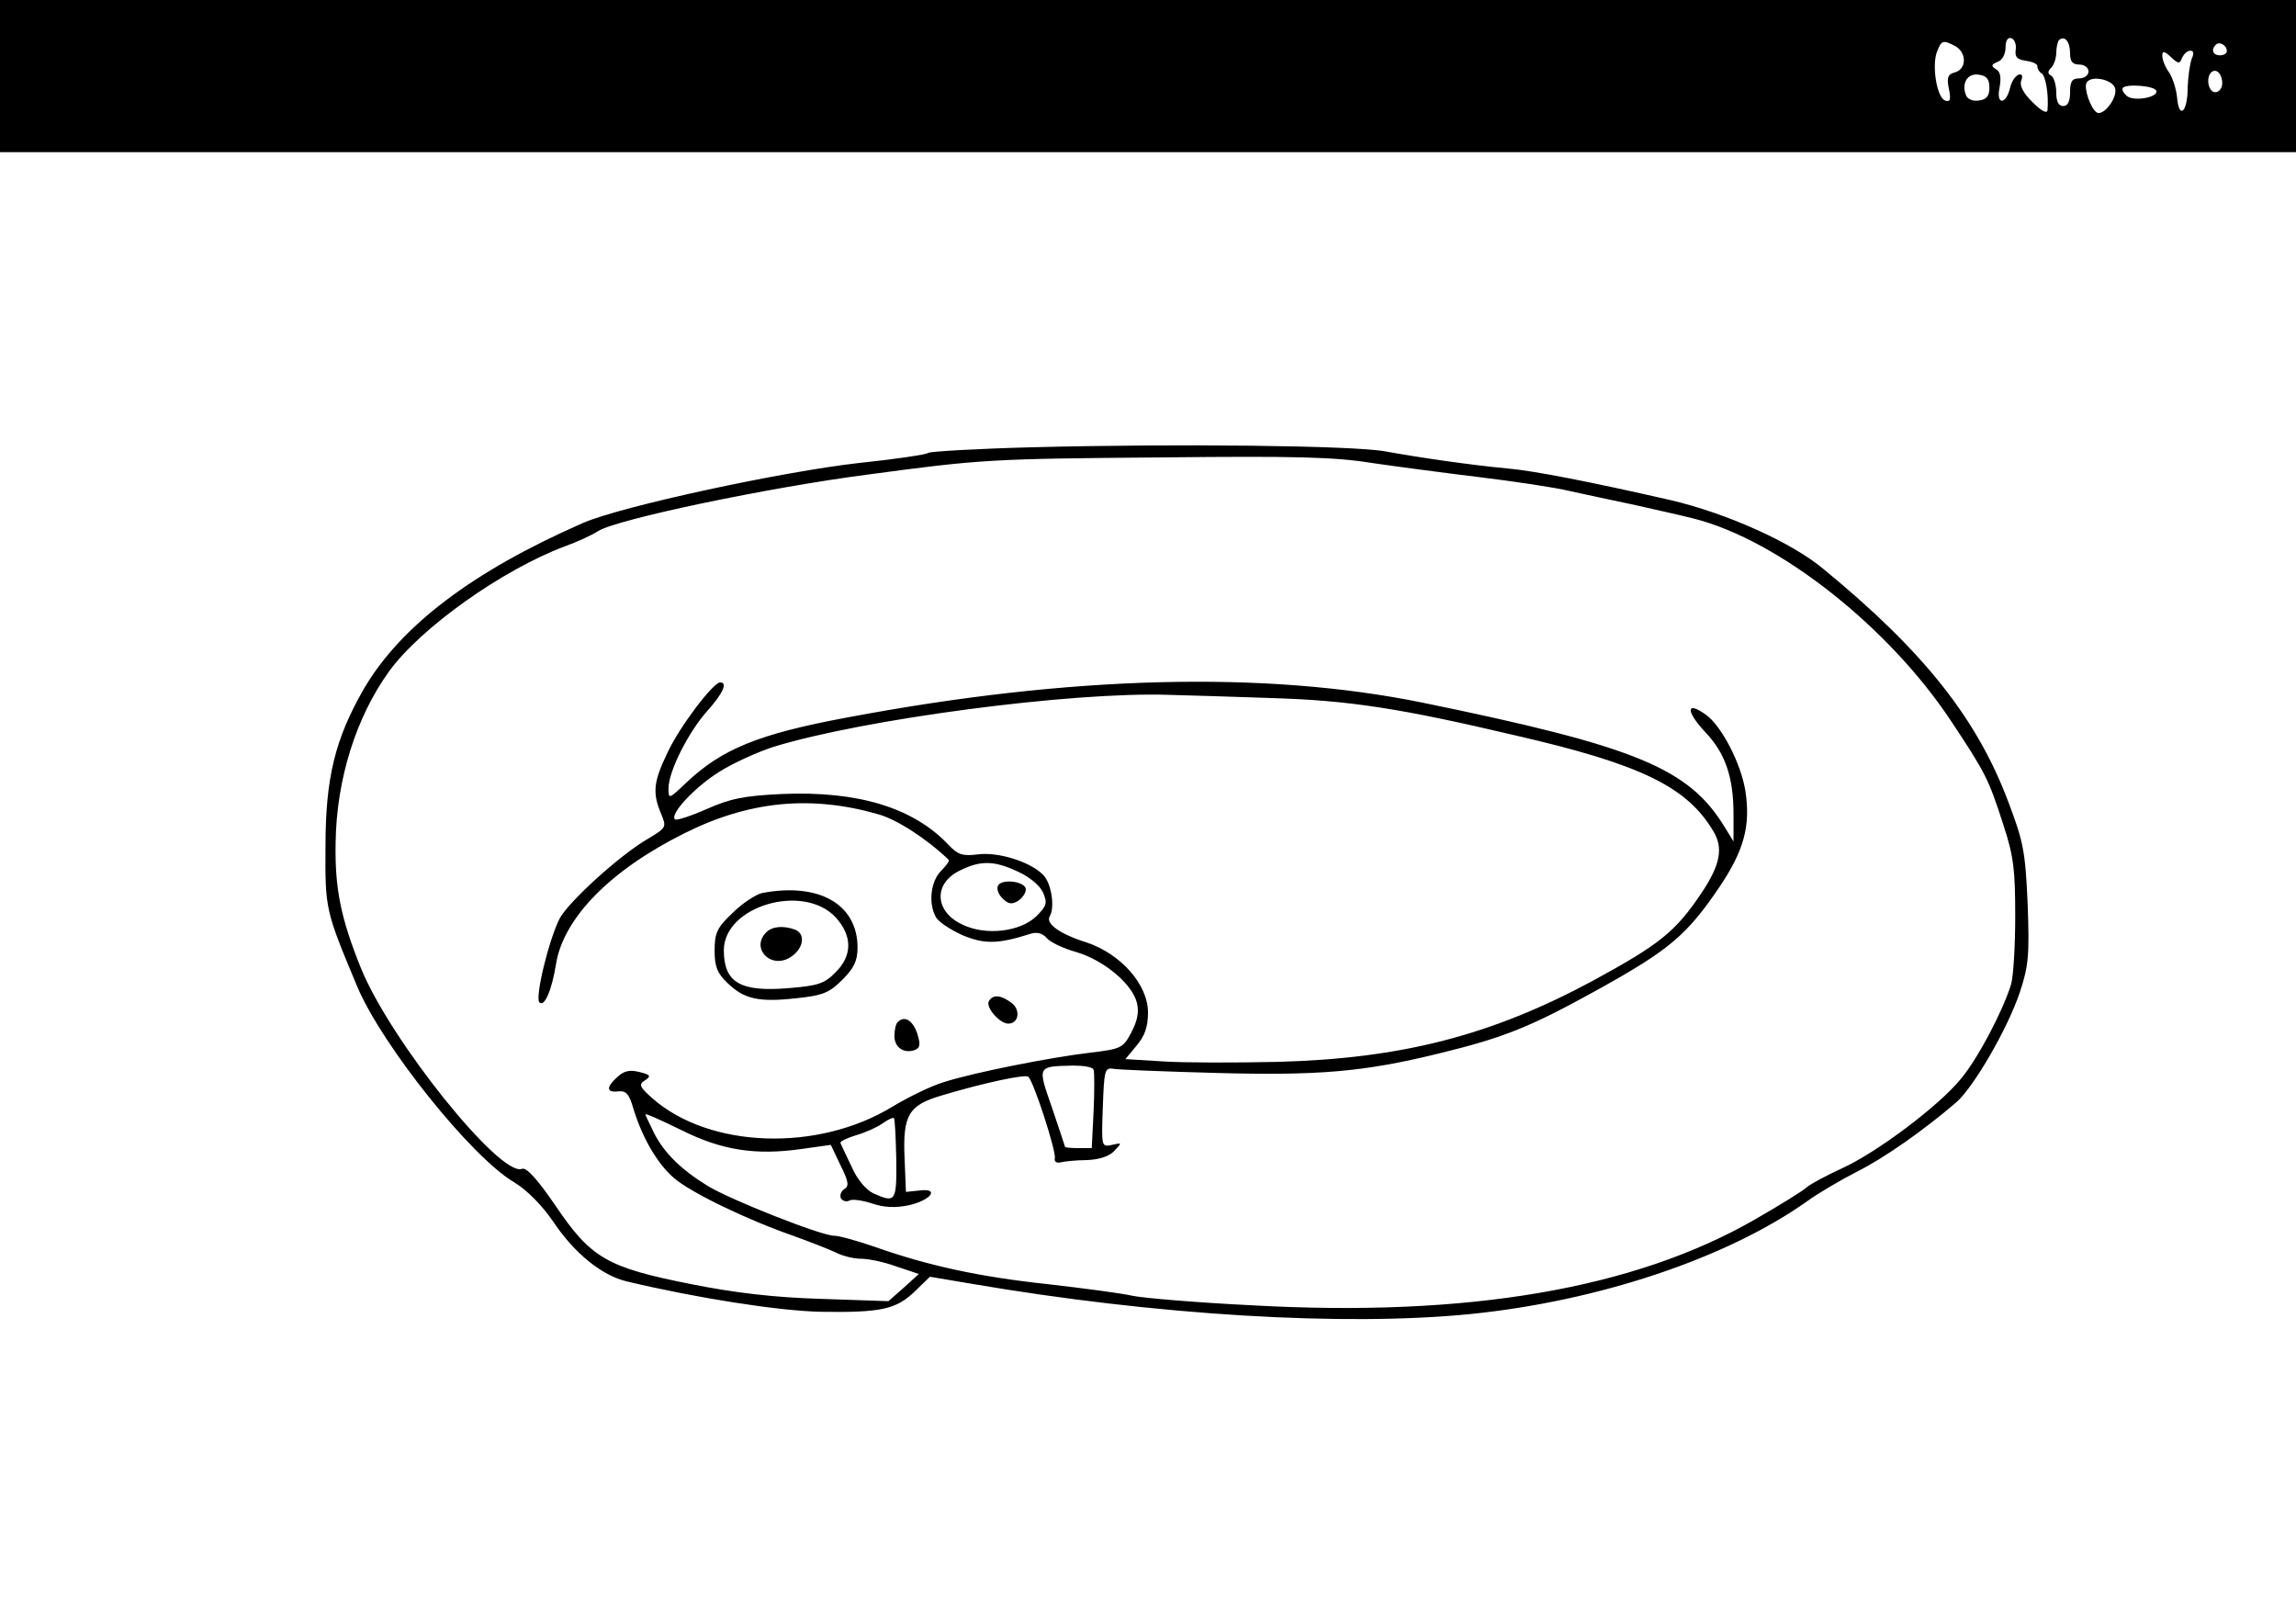 <?xml version="1.0" standalone="no"?>
<!DOCTYPE svg PUBLIC "-//W3C//DTD SVG 20010904//EN"
 "http://www.w3.org/TR/2001/REC-SVG-20010904/DTD/svg10.dtd">
<svg version="1.0" xmlns="http://www.w3.org/2000/svg"
 width="498pt" height="347pt" viewBox="0 0 498 347"
 preserveAspectRatio="xMidYMid meet">

<g transform="translate(0,347) scale(0.1,-0.1)"
fill="#000000" stroke="none">
<path d="M0 3305 l0 -165 2490 0 2490 0 0 165 0 165 -2490 0 -2490 0 0 -165z
m4372 57 c-2 -16 3 -21 23 -24 14 -2 25 -7 24 -12 0 -5 4 -12 9 -15 9 -5 16
-46 13 -80 -1 -8 -13 -2 -32 17 -21 20 -29 37 -25 47 4 11 2 15 -6 13 -7 -3
-15 -15 -18 -28 -9 -38 -31 -38 -23 0 4 22 2 35 -8 40 -11 7 -10 10 4 16 10 3
17 17 17 31 0 15 5 23 13 20 6 -2 11 -13 9 -25z m118 -8 c0 -17 5 -24 20 -24
11 0 20 -7 20 -15 0 -8 -9 -15 -20 -15 -16 0 -20 -7 -20 -30 0 -20 -5 -30 -15
-30 -10 0 -15 10 -15 29 0 17 -5 33 -11 37 -8 4 -8 9 0 17 6 6 11 21 11 32 0
12 3 25 6 28 12 11 24 -3 24 -29z m-249 16 c25 -14 25 -50 -1 -57 -15 -4 -18
-11 -13 -35 5 -24 3 -30 -8 -26 -18 6 -29 75 -18 105 10 26 13 27 40 13z m589
-11 c0 -5 -7 -9 -15 -9 -15 0 -20 12 -9 23 8 8 24 -1 24 -14z m-97 -14 c4 8
11 15 18 15 7 0 8 -6 3 -17 -4 -10 -8 -38 -9 -63 0 -54 -19 -70 -23 -21 -2 19
-10 44 -18 55 -8 11 -14 27 -14 35 0 11 4 11 19 -3 16 -15 19 -15 24 -1z m87
-56 c0 -10 -7 -19 -15 -19 -15 0 -21 31 -9 43 11 10 24 -3 24 -24z m-505 -9
c0 -18 -6 -26 -23 -28 -13 -2 -25 3 -28 12 -10 26 4 48 28 44 17 -2 23 -10 23
-28z m273 -3 c4 -21 -26 -59 -40 -51 -14 9 -29 54 -22 65 10 17 59 6 62 -14z
m89 -4 c5 -14 -49 -24 -64 -11 -7 6 -11 13 -9 17 7 10 70 5 73 -6z"/>
<path d="M2240 2500 c-119 -3 -220 -9 -226 -12 -5 -4 -73 -14 -150 -22 -169
-19 -516 -94 -599 -130 -240 -105 -397 -224 -477 -362 -61 -107 -82 -191 -82
-339 -1 -138 0 -140 69 -305 54 -128 248 -370 340 -424 28 -17 60 -49 86 -87
45 -67 104 -115 158 -128 151 -36 329 -64 421 -66 131 -2 164 5 205 45 l32 31
89 -15 c403 -69 810 -93 1082 -66 280 28 559 122 732 245 25 18 73 46 108 64
58 29 144 89 216 151 38 34 111 160 137 238 19 57 21 80 17 191 -5 114 -9 135
-42 222 -68 181 -184 327 -401 505 -69 58 -211 121 -330 149 -175 40 -298 64
-355 69 -77 7 -194 24 -265 37 -70 13 -455 17 -765 9z m735 -34 c55 -8 161
-22 235 -31 74 -9 162 -22 195 -30 33 -7 96 -21 140 -30 44 -10 103 -23 130
-30 184 -47 422 -235 557 -439 75 -113 81 -125 113 -224 23 -70 26 -99 26
-200 0 -64 -4 -130 -9 -147 -18 -58 -72 -161 -109 -205 -48 -59 -183 -160
-258 -194 -33 -15 -66 -33 -75 -40 -8 -8 -60 -40 -114 -71 -261 -150 -622
-212 -1089 -186 -122 6 -240 16 -262 21 -22 5 -104 16 -183 25 -149 16 -259
40 -375 81 -38 13 -77 24 -88 24 -28 0 -225 78 -274 108 -57 35 -94 71 -116
114 -10 21 -19 39 -19 41 0 3 35 -13 78 -34 88 -44 161 -55 260 -41 l64 9 21
-44 c18 -36 19 -46 8 -52 -7 -5 -10 -14 -7 -20 4 -6 12 -8 18 -5 5 4 28 1 49
-6 27 -9 51 -10 80 -4 49 11 68 38 23 32 l-29 -3 -3 74 c-4 93 9 114 80 135
93 28 180 46 188 41 11 -7 61 -161 58 -177 -2 -7 4 -11 12 -9 8 2 34 5 57 5
27 1 49 8 60 20 17 18 17 18 -5 13 -23 -5 -23 -4 -20 81 3 81 4 87 23 84 11
-2 111 -6 223 -9 221 -6 319 2 482 42 144 35 200 58 348 140 153 85 191 117
262 222 53 79 67 132 56 206 -9 60 -52 143 -86 167 -43 31 -44 8 -2 -37 44
-46 62 -98 62 -179 l0 -59 -19 31 c-78 128 -192 175 -655 270 -343 70 -765 59
-1248 -32 -194 -36 -273 -69 -350 -142 -37 -35 -38 -36 -38 -12 0 37 43 122
84 168 34 38 45 62 28 62 -15 0 -88 -96 -114 -152 -31 -64 -33 -88 -14 -133
12 -29 12 -30 -30 -55 -60 -35 -171 -136 -190 -172 -24 -47 -54 -172 -44 -182
11 -11 27 27 36 83 16 100 118 204 279 284 140 70 274 83 420 41 40 -11 105
-53 153 -99 2 -2 -6 -13 -17 -24 -22 -22 -28 -70 -11 -100 5 -10 31 -27 57
-39 48 -20 77 -20 149 3 13 4 25 1 34 -9 7 -9 36 -23 65 -31 60 -18 121 -69
131 -110 5 -20 1 -39 -12 -64 -18 -34 -22 -36 -89 -44 -85 -10 -253 -43 -318
-64 -27 -8 -76 -32 -111 -53 -162 -99 -397 -91 -521 18 -28 25 -30 30 -16 39
14 9 12 12 -12 18 -20 5 -33 3 -47 -10 -26 -23 -25 -35 1 -32 17 2 24 -6 33
-38 20 -65 53 -120 88 -150 37 -32 160 -91 258 -125 36 -13 77 -29 92 -36 15
-8 40 -14 56 -14 16 0 50 -7 77 -17 l48 -16 -33 -30 -33 -29 -146 5 c-102 3
-187 13 -282 32 -182 36 -217 56 -294 170 -39 57 -63 84 -73 80 -47 -18 -285
278 -349 435 -44 109 -57 174 -55 273 2 137 44 271 116 371 68 94 245 220 381
271 28 10 60 25 72 33 41 26 371 95 587 123 246 33 266 34 641 37 281 3 370 1
450 -12z m-215 -510 c165 -5 277 -22 527 -81 274 -63 373 -112 430 -209 21
-36 14 -72 -26 -132 -57 -85 -91 -112 -236 -191 -221 -119 -416 -169 -685
-176 -91 -2 -202 -2 -247 1 l-82 5 24 29 c18 21 25 41 25 72 0 61 -59 127
-133 152 -58 18 -90 41 -80 57 11 19 4 69 -13 88 -26 29 -98 52 -143 46 -33
-4 -43 -1 -63 20 -76 81 -196 118 -362 111 -83 -4 -112 -10 -164 -33 -34 -15
-65 -25 -68 -22 -12 11 43 70 96 103 30 19 83 43 117 54 194 60 646 120 858
113 39 -1 140 -4 225 -7z m-553 -376 c25 -11 48 -30 55 -45 10 -23 9 -29 -14
-52 -35 -34 -110 -43 -161 -18 -60 28 -63 89 -5 117 44 22 74 22 125 -2z m165
-430 c2 -5 2 -46 0 -90 l-4 -80 -29 0 c-16 0 -29 1 -29 3 0 1 -13 39 -28 84
-32 92 -33 90 45 92 23 0 43 -3 45 -9z m-428 -194 c1 -92 -1 -96 -50 -74 -16
8 -35 30 -47 58 -12 25 -23 48 -24 51 -2 3 14 11 34 17 21 6 47 18 58 26 11 8
22 13 24 11 2 -2 4 -42 5 -89z"/>
<path d="M1652 1533 c-12 -3 -41 -21 -62 -42 -35 -33 -40 -44 -40 -83 0 -35 6
-49 28 -70 36 -35 68 -42 149 -33 58 6 72 12 100 40 25 25 33 41 33 70 0 94
-84 142 -208 118z m161 -53 c36 -40 36 -83 -1 -119 -23 -24 -38 -29 -101 -34
-105 -9 -141 12 -141 82 0 96 173 147 243 71z"/>
<path d="M1662 1448 c-35 -35 11 -82 54 -53 27 18 32 50 8 59 -25 9 -49 7 -62
-6z"/>
<path d="M2145 1299 c-8 -13 23 -49 42 -49 23 0 27 30 7 45 -23 17 -40 19 -49
4z"/>
<path d="M1947 1253 c-4 -3 -7 -17 -7 -30 0 -25 21 -39 45 -30 11 5 12 12 4
37 -10 28 -28 38 -42 23z"/>
<path d="M2165 1550 c-4 -7 0 -19 9 -28 13 -13 20 -14 34 -6 9 6 17 17 17 25
0 17 -50 24 -60 9z"/>
</g>
</svg>
